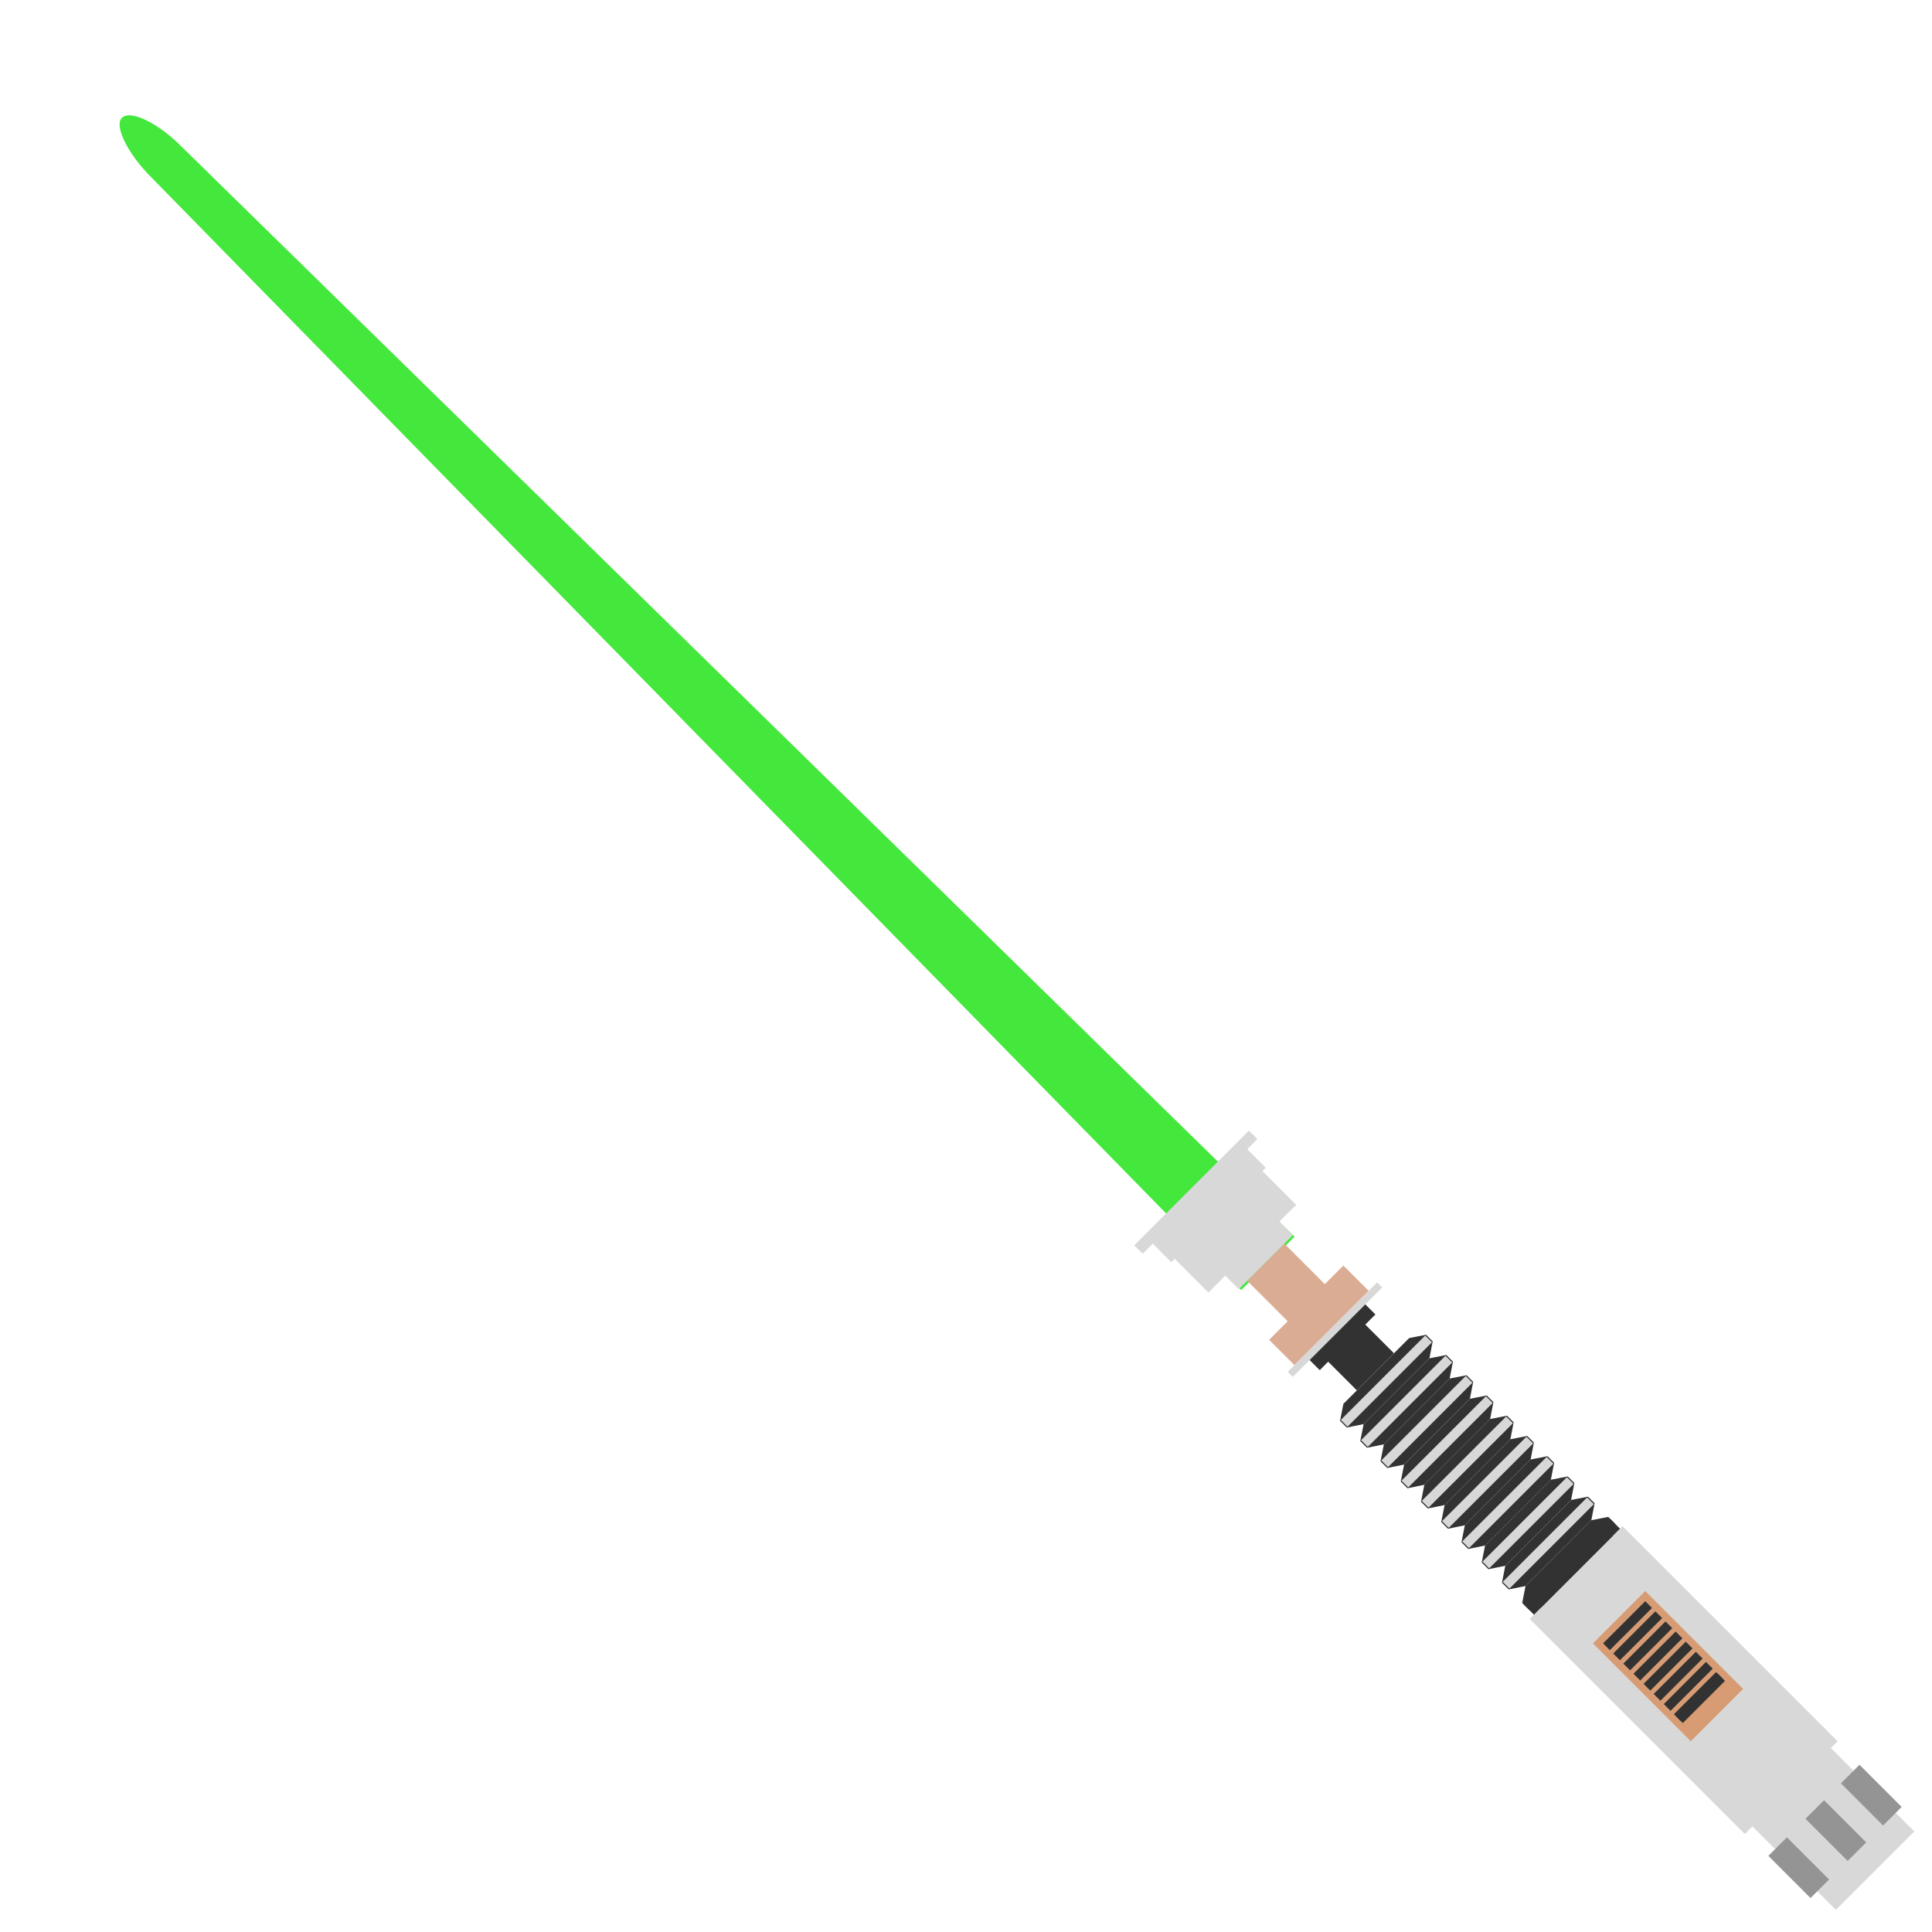 <?xml version="1.0" encoding="UTF-8"?>
<svg width="512px" height="512px" viewBox="0 0 512 512" version="1.1" xmlns="http://www.w3.org/2000/svg" xmlns:xlink="http://www.w3.org/1999/xlink">
    <!-- Generator: Sketch 40 (33762) - http://www.bohemiancoding.com/sketch -->
    <title>luke-saber</title>
    <desc>Created with Sketch.</desc>
    <defs></defs>
    <g id="Icônes" stroke="none" stroke-width="1" fill="none" fill-rule="evenodd">
        <g id="luke-saber">
            <g id="Group-2" transform="translate(264.362, 263.413) rotate(45) translate(-264.362, -263.413) translate(-64.638, 241.913)">
                <path d="M215.436,-193.374 C212.281,-193.503 209.666,-185.1 209.726,-176.764 L205.436,236.041 L225.436,236.041 L221.146,-176.764 C221.182,-185.871 218.466,-193.252 215.436,-193.374 Z" id="Fill-1" fill="#44E73C" transform="translate(215.436, 21.333) rotate(-90) translate(-215.436, -21.333) "></path>
                <path d="M444.698,14.544 L429.528,14.544 L429.528,28.456 L444.698,28.456 L444.698,35.412 L454.18,35.412 L454.18,7.588 L444.698,7.588 L444.698,14.544 Z" id="Combined-Shape" fill="#DAAC93"></path>
                <path d="M454.18,4.426 L456.076,4.426 L456.076,37.941 L454.18,37.941 L454.18,4.426 Z M411.829,5.059 L424.471,5.059 L424.471,37.941 L411.829,37.941 L411.829,5.059 Z M424.471,11.382 L429.528,11.382 L429.528,31.618 L424.471,31.618 L424.471,11.382 Z M401.716,8.8817842e-14 L404.876,8.8817842e-14 L404.876,43 L401.716,43 L401.716,8.8817842e-14 Z M404.876,3.794 L411.829,3.794 L411.829,39.206 L404.876,39.206 L404.876,3.794 Z" id="Combined-Shape" fill="#D8D8D8"></path>
                <path d="M456.076,10.75 L459.869,10.75 L459.869,31.618 L456.076,31.618 L456.076,10.75 Z M459.869,14.544 L470.614,14.544 L470.614,28.456 L459.869,28.456 L459.869,14.544 Z" id="Combined-Shape" fill="#323232"></path>
                <polygon id="Rectangle-14" fill="#323232" points="470.614 8.842 473.161 5.059 475.642 5.059 478.2 8.842 478.2 33.504 475.684 37.302 473.161 37.302 470.614 33.504"></polygon>
                <polygon id="Rectangle-14-Copy" fill="#323232" points="478.2 8.842 480.746 5.059 483.227 5.059 485.785 8.842 485.785 33.504 483.269 37.302 480.746 37.302 478.2 33.504"></polygon>
                <rect id="Rectangle-10-Copy" fill="#D8D8D8" x="480.728" y="5.363" width="2.528" height="31.641"></rect>
                <polygon id="Rectangle-14-Copy-2" fill="#323232" points="485.785 8.842 488.331 5.059 490.812 5.059 493.37 8.842 493.37 33.504 490.854 37.302 488.331 37.302 485.785 33.504"></polygon>
                <rect id="Rectangle-10-Copy-2" fill="#D8D8D8" x="488.313" y="5.363" width="2.528" height="31.641"></rect>
                <polygon id="Rectangle-14-Copy-3" fill="#323232" points="493.37 8.842 495.916 5.059 498.397 5.059 500.955 8.842 500.955 33.504 498.44 37.302 495.916 37.302 493.37 33.504"></polygon>
                <rect id="Rectangle-10-Copy-3" fill="#D8D8D8" x="495.898" y="5.363" width="2.528" height="31.641"></rect>
                <polygon id="Rectangle-14-Copy-4" fill="#323232" points="500.955 8.842 503.501 5.059 505.983 5.059 508.54 8.842 508.54 33.504 506.025 37.302 503.501 37.302 500.955 33.504"></polygon>
                <rect id="Rectangle-10-Copy-4" fill="#D8D8D8" x="503.484" y="5.363" width="2.528" height="31.641"></rect>
                <polygon id="Rectangle-14-Copy-5" fill="#323232" points="508.54 8.842 511.087 5.059 513.568 5.059 516.126 8.842 516.126 33.504 513.61 37.302 511.087 37.302 508.54 33.504"></polygon>
                <rect id="Rectangle-10-Copy-5" fill="#D8D8D8" x="511.069" y="5.363" width="2.528" height="31.641"></rect>
                <polygon id="Rectangle-14-Copy-6" fill="#323232" points="516.126 8.842 518.672 5.059 521.153 5.059 523.711 8.842 523.711 33.504 521.195 37.302 518.672 37.302 516.126 33.504"></polygon>
                <rect id="Rectangle-10-Copy-6" fill="#D8D8D8" x="518.654" y="5.363" width="2.528" height="31.641"></rect>
                <polygon id="Rectangle-14-Copy-7" fill="#323232" points="523.711 8.842 526.257 5.059 528.738 5.059 531.296 8.842 531.296 33.504 528.78 37.302 526.257 37.302 523.711 33.504"></polygon>
                <rect id="Rectangle-10-Copy-7" fill="#D8D8D8" x="526.239" y="5.363" width="2.528" height="31.641"></rect>
                <polygon id="Rectangle-14-Copy-8" fill="#323232" points="531.296 8.842 533.842 5.059 536.323 5.059 538.881 8.842 538.881 33.504 536.366 37.302 533.842 37.302 531.296 33.504"></polygon>
                <polygon id="Rectangle-14-Copy-9" fill="#323232" points="538.881 8.842 541.427 5.059 543.909 5.059 546.466 8.842 546.466 33.504 543.951 37.302 541.427 37.302 538.881 33.504"></polygon>
                <path d="M626.454,6.64 L657.716,6.64 L657.716,36.032 L626.454,36.032 L626.454,38.89 L545.834,38.89 L545.834,4.11 L626.454,4.11 L626.454,6.64 Z" id="Combined-Shape" fill="#D8D8D8"></path>
                <rect id="Rectangle-11" fill="#323232" x="542.042" y="5.059" width="3.793" height="32.25"></rect>
                <rect id="Rectangle-10-Copy-8" fill="#D8D8D8" x="533.824" y="5.363" width="2.528" height="31.641"></rect>
                <rect id="Rectangle-15" fill="#949494" x="634.96" y="4.426" width="15.802" height="6.956"></rect>
                <rect id="Rectangle-15-Copy" fill="#949494" x="634.96" y="17.706" width="15.802" height="6.956"></rect>
                <rect id="Rectangle-15-Copy-2" fill="#949494" x="634.96" y="31.618" width="15.802" height="6.956"></rect>
                <rect id="Rectangle-16" fill="#D79C73" x="562.269" y="12.015" width="36.662" height="19.603"></rect>
                <rect id="Rectangle-17" fill="#323232" x="564.165" y="13.912" width="2.528" height="15.809"></rect>
                <rect id="Rectangle-17-Copy" fill="#323232" x="567.958" y="13.912" width="2.528" height="15.809"></rect>
                <rect id="Rectangle-17-Copy-2" fill="#323232" x="571.75" y="13.912" width="2.528" height="15.809"></rect>
                <rect id="Rectangle-17-Copy-3" fill="#323232" x="575.543" y="13.912" width="2.528" height="15.809"></rect>
                <rect id="Rectangle-17-Copy-4" fill="#323232" x="579.335" y="13.912" width="2.528" height="15.809"></rect>
                <rect id="Rectangle-17-Copy-5" fill="#323232" x="583.128" y="13.912" width="2.528" height="15.809"></rect>
                <rect id="Rectangle-17-Copy-6" fill="#323232" x="586.921" y="13.912" width="2.528" height="15.809"></rect>
                <rect id="Rectangle-17-Copy-7" fill="#323232" x="590.713" y="13.912" width="2.528" height="15.809"></rect>
                <rect id="Rectangle-17-Copy-8" fill="#323232" x="591.506" y="13.912" width="2.528" height="15.809"></rect>
                <rect id="Rectangle-10" fill="#D8D8D8" x="473.143" y="5.363" width="2.528" height="31.641"></rect>
            </g>
        </g>
    </g>
</svg>